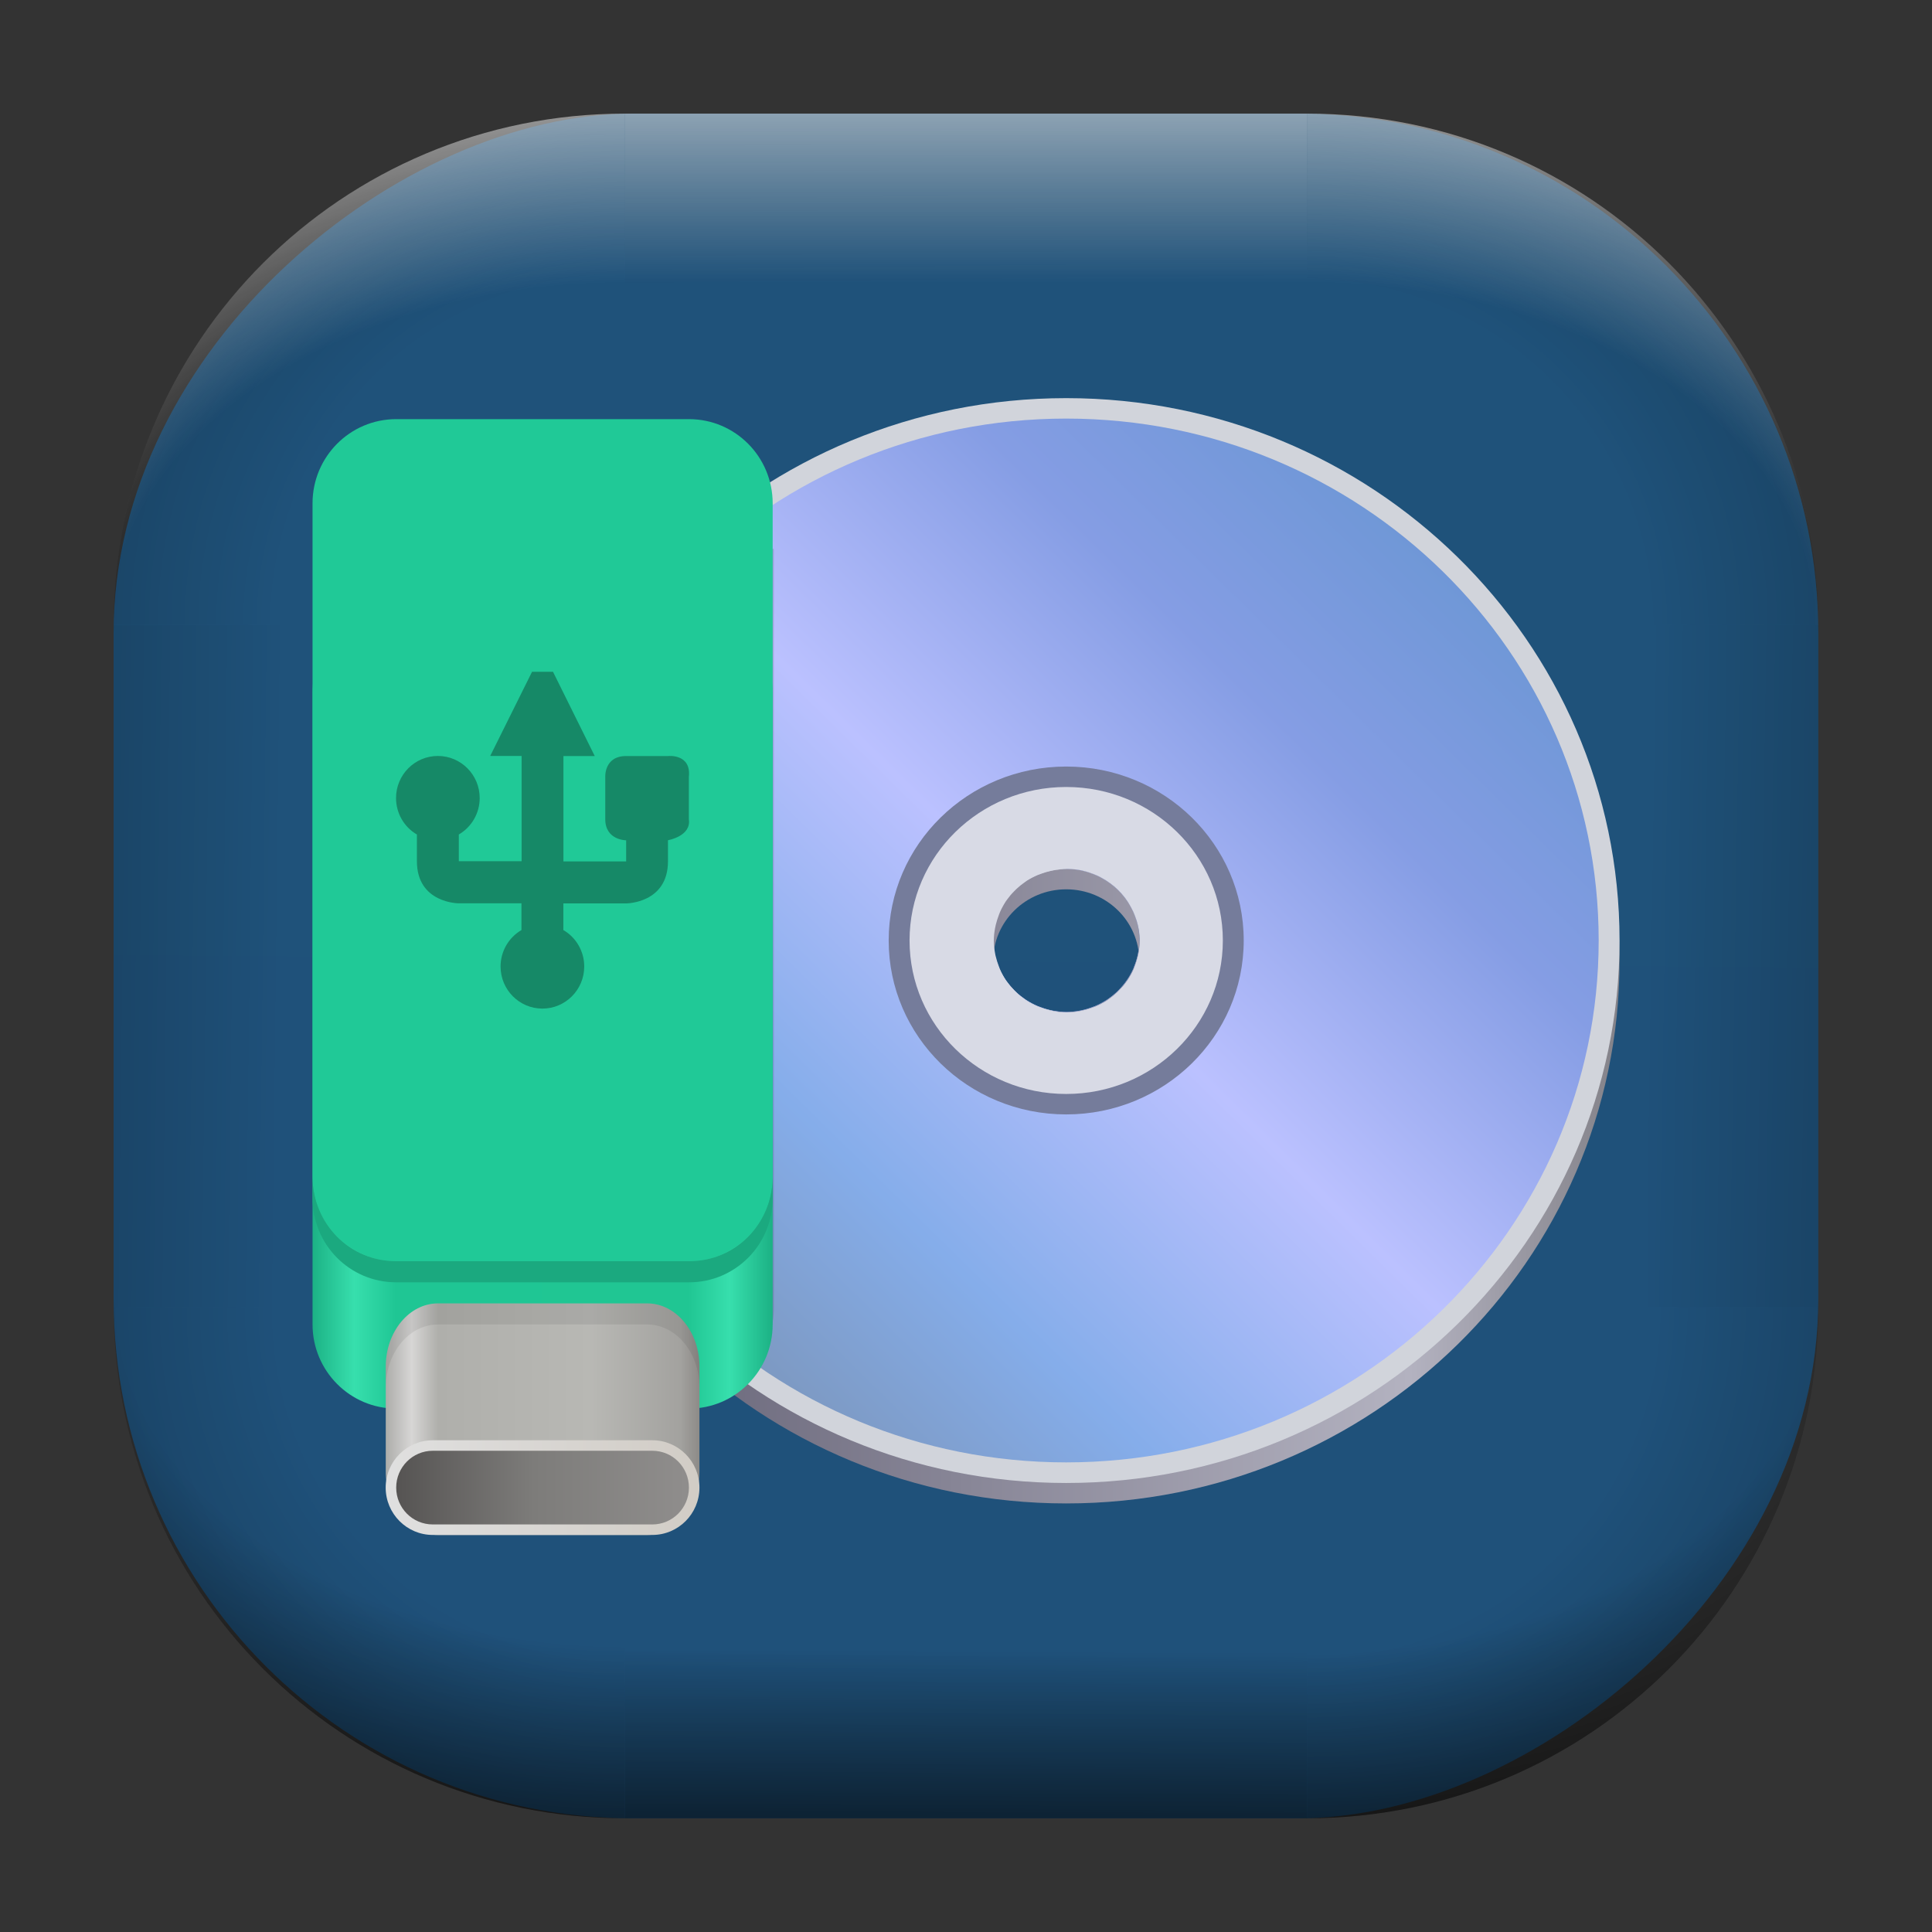 <?xml version="1.0" encoding="UTF-8" standalone="no"?>
<svg
   width="68"
   height="68"
   viewBox="0 0 17.992 17.992"
   version="1.1"
   id="svg1114"
   inkscape:version="1.4 (unknown)"
   sodipodi:docname="1.svg"
   xmlns:inkscape="http://www.inkscape.org/namespaces/inkscape"
   xmlns:sodipodi="http://sodipodi.sourceforge.net/DTD/sodipodi-0.dtd"
   xmlns:xlink="http://www.w3.org/1999/xlink"
   xmlns="http://www.w3.org/2000/svg"
   xmlns:svg="http://www.w3.org/2000/svg"
   xmlns:rdf="http://www.w3.org/1999/02/22-rdf-syntax-ns#"
   xmlns:cc="http://creativecommons.org/ns#"
   xmlns:dc="http://purl.org/dc/elements/1.1/">
  <rect x="0" y="0" width="17.992" height="17.992" fill="#333333" stroke="none"/>
  <style
     type="text/css"
     id="current-color-scheme">.ColorScheme-Highlight { color:#5599ff; }
</style>
  <defs
     id="defs1108">
    <linearGradient
       id="linearGradient12"
       inkscape:collect="always">
      <stop
         style="stop-color:#ffffff;stop-opacity:0;"
         offset="0"
         id="stop10" />
      <stop
         id="stop11"
         offset="0.659"
         style="stop-color:#ffffff;stop-opacity:0" />
      <stop
         style="stop-color:#ffffff;stop-opacity:1;"
         offset="1"
         id="stop12" />
    </linearGradient>
    <linearGradient
       id="linearGradient9"
       inkscape:collect="always">
      <stop
         style="stop-color:#000000;stop-opacity:0;"
         offset="0"
         id="stop1" />
      <stop
         id="stop8"
         offset="0.661"
         style="stop-color:#000000;stop-opacity:0" />
      <stop
         style="stop-color:#000000;stop-opacity:1;"
         offset="1"
         id="stop9" />
    </linearGradient>
    <linearGradient
       id="linearGradient7"
       inkscape:collect="always">
      <stop
         style="stop-color:#000000;stop-opacity:0;"
         offset="0"
         id="stop5" />
      <stop
         id="stop6"
         offset="0.659"
         style="stop-color:#000000;stop-opacity:0" />
      <stop
         style="stop-color:#000000;stop-opacity:1;"
         offset="1"
         id="stop7" />
    </linearGradient>
    <linearGradient
       id="linearGradient4"
       inkscape:collect="always">
      <stop
         style="stop-color:#000000;stop-opacity:0;"
         offset="0"
         id="stop2" />
      <stop
         id="stop3"
         offset="0.671"
         style="stop-color:#000000;stop-opacity:0" />
      <stop
         style="stop-color:#000000;stop-opacity:1;"
         offset="1"
         id="stop4" />
    </linearGradient>
    <linearGradient
       inkscape:collect="always"
       id="linearGradient899">
      <stop
         style="stop-color:#1f527a;stop-opacity:1;"
         offset="0"
         id="stop895" />
      <stop
         style="stop-color:#1f517a;stop-opacity:1;"
         offset="1"
         id="stop897" />
    </linearGradient>
    <linearGradient
       id="linearGradient1167"
       x1="40.752"
       x2="40.752"
       y1="28.508"
       y2="17.206"
       gradientUnits="userSpaceOnUse">
      <stop
         style="stop-color:#84fb6e;stop-opacity:1"
         stop-color="#0ab816"
         offset="0"
         id="stop1163" />
      <stop
         style="stop-color:#0dd41a;stop-opacity:1"
         stop-color="#0cf36c"
         offset="1"
         id="stop1165" />
    </linearGradient>
    <linearGradient
       id="cornerBevel"
       inkscape:collect="always">
      <stop
         style="stop-color:#000000;stop-opacity:0;"
         offset="0"
         id="stop2663" />
      <stop
         id="stop2671"
         offset="0.667"
         style="stop-color:#000000;stop-opacity:0" />
      <stop
         style="stop-color:#000000;stop-opacity:1;"
         offset="1"
         id="stop2661" />
    </linearGradient>
    <linearGradient
       id="bevel"
       inkscape:collect="always">
      <stop
         id="stop2685"
         offset="0"
         style="stop-color:#000000;stop-opacity:1;" />
      <stop
         id="stop2687"
         offset="1"
         style="stop-color:#000000;stop-opacity:0;" />
    </linearGradient>
    <linearGradient
       id="highlightCorner"
       inkscape:collect="always">
      <stop
         style="stop-color:#ffffff;stop-opacity:0;"
         offset="0"
         id="stop2613" />
      <stop
         id="stop2621"
         offset="0.667"
         style="stop-color:#ffffff;stop-opacity:0" />
      <stop
         style="stop-color:#ffffff;stop-opacity:1;"
         offset="1"
         id="stop2611" />
    </linearGradient>
    <linearGradient
       inkscape:collect="always"
       id="highlight">
      <stop
         style="stop-color:#ffffff;stop-opacity:1;"
         offset="0"
         id="stop2921" />
      <stop
         style="stop-color:#ffffff;stop-opacity:0;"
         offset="1"
         id="stop2923" />
    </linearGradient>
    <radialGradient
       inkscape:collect="always"
       xlink:href="#highlightCorner"
       id="radialGradient15"
       gradientUnits="userSpaceOnUse"
       gradientTransform="matrix(0.043,-12.079,17.934,0.064,14.524,-50.374)"
       cx="-4.58"
       cy="-0.502"
       fx="-4.58"
       fy="-0.502"
       r="0.397" />
    <linearGradient
       inkscape:collect="always"
       xlink:href="#highlight"
       id="linearGradient15"
       gradientUnits="userSpaceOnUse"
       x1="-3.845"
       y1="-1.153"
       x2="-3.845"
       y2="-0.895"
       gradientTransform="matrix(6.092,0,0,6.092,32.229,7.154)" />
    <radialGradient
       inkscape:collect="always"
       xlink:href="#linearGradient12"
       id="radialGradient17"
       gradientUnits="userSpaceOnUse"
       gradientTransform="matrix(-0.022,-12.045,-17.968,0.034,1.664,-50.223)"
       cx="-4.575"
       cy="-0.553"
       fx="-4.575"
       fy="-0.553"
       r="0.397" />
    <radialGradient
       inkscape:collect="always"
       xlink:href="#linearGradient7"
       id="radialGradient18"
       gradientUnits="userSpaceOnUse"
       gradientTransform="matrix(0.065,12.1,17.934,-0.096,14.61,64.748)"
       cx="-4.428"
       cy="-0.501"
       fx="-4.428"
       fy="-0.501"
       r="0.397" />
    <linearGradient
       inkscape:collect="always"
       xlink:href="#bevel"
       id="linearGradient18"
       gradientUnits="userSpaceOnUse"
       x1="-3.842"
       y1="-1.451"
       x2="-3.841"
       y2="-1.197"
       gradientTransform="matrix(6.092,0,0,6.092,32.229,-7.154)" />
    <radialGradient
       inkscape:collect="always"
       xlink:href="#linearGradient4"
       id="radialGradient20"
       gradientUnits="userSpaceOnUse"
       gradientTransform="matrix(-0.01,11.991,-17.967,-0.015,1.735,64.306)"
       cx="-4.424"
       cy="-0.55"
       fx="-4.424"
       fy="-0.55"
       r="0.397" />
    <radialGradient
       inkscape:collect="always"
       xlink:href="#cornerBevel"
       id="radialGradient25"
       gradientUnits="userSpaceOnUse"
       gradientTransform="matrix(12.185,0,0,12.185,59.631,10.378)"
       cx="-4.457"
       cy="-0.449"
       fx="-4.457"
       fy="-0.449"
       r="0.397" />
    <linearGradient
       inkscape:collect="always"
       xlink:href="#bevel"
       id="linearGradient25"
       gradientUnits="userSpaceOnUse"
       x1="-3.849"
       y1="-1.146"
       x2="-3.846"
       y2="-0.891"
       gradientTransform="matrix(6.092,0,0,6.092,32.229,7.154)" />
    <radialGradient
       inkscape:collect="always"
       xlink:href="#cornerBevel"
       id="radialGradient29"
       gradientUnits="userSpaceOnUse"
       gradientTransform="matrix(0,-12.185,12.185,0,11.274,-44.428)"
       cx="-4.571"
       cy="-0.487"
       fx="-4.571"
       fy="-0.487"
       r="0.397" />
    <radialGradient
       inkscape:collect="always"
       xlink:href="#cornerBevel"
       id="radialGradient30"
       gradientUnits="userSpaceOnUse"
       gradientTransform="matrix(-12.185,-0.049,0.048,-11.942,-43.502,3.852)"
       cx="-4.534"
       cy="-0.603"
       fx="-4.534"
       fy="-0.603"
       r="0.397" />
    <radialGradient
       inkscape:collect="always"
       xlink:href="#linearGradient9"
       id="radialGradient31"
       gradientUnits="userSpaceOnUse"
       gradientTransform="matrix(0,-12.152,11.979,0,18.476,-48.771)"
       cx="-4.418"
       cy="-0.565"
       fx="-4.418"
       fy="-0.565"
       r="0.397" />
    <linearGradient
       inkscape:collect="always"
       xlink:href="#bevel"
       id="linearGradient34"
       gradientUnits="userSpaceOnUse"
       x1="-3.997"
       y1="-1.222"
       x2="-4"
       y2="-0.967"
       gradientTransform="matrix(6.092,0,0,6.092,17.025,8.05)" />
    <linearGradient
       inkscape:collect="always"
       xlink:href="#bevel"
       id="linearGradient35"
       gradientUnits="userSpaceOnUse"
       x1="-4.092"
       y1="-1.449"
       x2="-4.095"
       y2="-1.197"
       gradientTransform="matrix(6.092,0,0,6.092,16.129,-7.154)" />
    <linearGradient
       inkscape:collect="always"
       xlink:href="#bevel"
       id="linearGradient36"
       gradientUnits="userSpaceOnUse"
       x1="-3.873"
       y1="-1.372"
       x2="-3.877"
       y2="-1.116"
       gradientTransform="matrix(6.092,0,0,6.092,31.333,-8.05)" />
    <linearGradient
       id="paint2_linear_77:3-7"
       x1="79.398"
       y1="-197.844"
       x2="82.901"
       y2="-199.978"
       gradientUnits="userSpaceOnUse"
       gradientTransform="matrix(1.925,0,0,1.731,-40.887,399.617)">
      <stop
         stop-color="#EBFAFF"
         stop-opacity="0.1"
         id="stop29-5-7"
         offset="0"
         style="stop-color:#c3c3c3;stop-opacity:1;" />
      <stop
         offset="1"
         stop-color="#70A9FF"
         stop-opacity="0.5"
         id="stop30-0-1"
         style="stop-color:#05c7ff;stop-opacity:0.8;" />
    </linearGradient>
    <linearGradient
       inkscape:collect="always"
       xlink:href="#linearGradient899"
       id="linearGradient926"
       x1="0.989"
       y1="-9.341"
       x2="16.919"
       y2="-9.225"
       gradientUnits="userSpaceOnUse"
       gradientTransform="translate(-0.926,0.476)" />
    <linearGradient
       id="a"
       gradientUnits="userSpaceOnUse"
       x1="22"
       x2="128"
       y1="67"
       y2="67"
       gradientTransform="matrix(0.131,0,0,0.129,0.16,10.627)">
      <stop
         offset="0"
         stop-color="#5c596d"
         id="stop1-5" />
      <stop
         offset="0.811"
         stop-color="#b3b2c0"
         id="stop2-6" />
      <stop
         offset="1"
         stop-color="#838289"
         id="stop3-2" />
    </linearGradient>
    <linearGradient
       id="b"
       gradientUnits="userSpaceOnUse"
       x1="38"
       x2="120"
       y1="102"
       y2="20"
       gradientTransform="matrix(0.131,0,0,0.129,0.16,10.627)">
      <stop
         offset="0"
         stop-color="#a3b6d1"
         id="stop4-9"
         style="stop-color:#7c97be;stop-opacity:1;" />
      <stop
         offset="0.195"
         stop-color="#a9c5f0"
         id="stop5-1"
         style="stop-color:#85adea;stop-opacity:1;" />
      <stop
         offset="0.451"
         stop-color="#dbdeff"
         id="stop6-2"
         style="stop-color:#bbc1ff;stop-opacity:1;" />
      <stop
         offset="0.707"
         stop-color="#b7c5ef"
         id="stop7-7"
         style="stop-color:#859de4;stop-opacity:1;" />
      <stop
         offset="1"
         stop-color="#8fb2dd"
         id="stop8-0"
         style="stop-color:#6394cf;stop-opacity:1;" />
    </linearGradient>
    <linearGradient
       id="c"
       gradientUnits="userSpaceOnUse"
       x1="3"
       x2="47"
       y1="70"
       y2="70"
       gradientTransform="matrix(0.131,0,0,0.132,0.135,10.583)">
      <stop
         offset="0"
         stop-color="#9a3800"
         id="stop9-9"
         style="stop-color:#1cb285;stop-opacity:1;" />
      <stop
         offset="0.091"
         stop-color="#ed5300"
         id="stop10-3"
         style="stop-color:#37dfad;stop-opacity:1;" />
      <stop
         offset="0.182"
         stop-color="#c64600"
         id="stop11-6"
         style="stop-color:#1fc694;stop-opacity:1;" />
      <stop
         offset="0.818"
         stop-color="#c64600"
         id="stop12-0"
         style="stop-color:#20c693;stop-opacity:1;" />
      <stop
         offset="0.909"
         stop-color="#ed5300"
         id="stop13"
         style="stop-color:#37dfad;stop-opacity:1;" />
      <stop
         offset="1"
         stop-color="#9a3800"
         id="stop14"
         style="stop-color:#1cb285;stop-opacity:1;" />
    </linearGradient>
    <linearGradient
       id="d"
       gradientTransform="matrix(0.164,0,0,0.162,-1.833,5.115)"
       gradientUnits="userSpaceOnUse"
       x1="20"
       x2="44"
       y1="123"
       y2="123">
      <stop
         offset="0"
         stop-color="#adadaa"
         id="stop15" />
      <stop
         offset="0.083"
         stop-color="#d7d6d5"
         id="stop16" />
      <stop
         offset="0.167"
         stop-color="#afafab"
         id="stop17" />
      <stop
         offset="0.655"
         stop-color="#b8b8b4"
         id="stop18" />
      <stop
         offset="0.939"
         stop-color="#a3a29f"
         id="stop19" />
      <stop
         offset="1"
         stop-color="#8d8b88"
         id="stop20" />
    </linearGradient>
    <linearGradient
       id="e"
       gradientTransform="matrix(0.164,0,0,0.149,-1.833,6.813)"
       gradientUnits="userSpaceOnUse"
       x1="19.5"
       x2="44.5"
       y1="128"
       y2="128">
      <stop
         offset="0"
         stop-color="#e0e0e0"
         id="stop21" />
      <stop
         offset="1"
         stop-color="#d1ccc5"
         id="stop22" />
    </linearGradient>
    <linearGradient
       id="f"
       gradientTransform="matrix(0.153,0,0,0.116,-1.483,11.046)"
       gradientUnits="userSpaceOnUse"
       x1="19.5"
       x2="44.5"
       y1="128"
       y2="128">
      <stop
         offset="0"
         stop-color="#545251"
         id="stop23" />
      <stop
         offset="0.471"
         stop-color="#7d7c7a"
         id="stop24" />
      <stop
         offset="1"
         stop-color="#908e8d"
         id="stop25" />
    </linearGradient>
  </defs>
  <sodipodi:namedview
     id="base"
     pagecolor="#e2e2e2"
     bordercolor="#666666"
     borderopacity="1.0"
     inkscape:pageopacity="0"
     inkscape:pageshadow="2"
     inkscape:zoom="9.7248729"
     inkscape:cx="32.545412"
     inkscape:cy="40.051937"
     inkscape:document-units="px"
     inkscape:current-layer="layer1"
     inkscape:document-rotation="0"
     showgrid="false"
     units="px"
     inkscape:window-width="1920"
     inkscape:window-height="996"
     inkscape:window-x="0"
     inkscape:window-y="0"
     inkscape:window-maximized="1"
     inkscape:object-paths="true"
     inkscape:snap-grids="true"
     inkscape:snap-intersection-paths="true"
     inkscape:snap-smooth-nodes="true"
     inkscape:snap-midpoints="true"
     inkscape:showpageshadow="2"
     inkscape:pagecheckerboard="0"
     inkscape:deskcolor="#d1d1d1">
    <inkscape:grid
       id="grid2"
       units="px"
       originx="0"
       originy="0"
       spacingx="0.265"
       spacingy="0.265"
       empcolor="#0099e5"
       empopacity="0.302"
       color="#0099e5"
       opacity="0.149"
       empspacing="5"
       dotted="false"
       gridanglex="30"
       gridanglez="30"
       visible="false" />
  </sodipodi:namedview>
  <g
     inkscape:label="Layer 1"
     inkscape:groupmode="layer"
     id="layer1">
    <g
       id="g918"
       transform="translate(0.476,0.926)">
      <rect
         ry="4.836"
         rx="4.836"
         style="fill:url(#linearGradient926);fill-opacity:1;stroke-width:6.092"
         x="0.132"
         y="-16.457"
         width="15.875"
         height="15.875"
         id="use1056"
         transform="rotate(90)"
         class="ColorScheme-Highlight" />
      <path
         d="m 5.345,0.132 c -2.638,0 -4.762,2.124 -4.762,4.762 H 5.345 Z"
         style="opacity:0.15;fill:url(#radialGradient25);fill-opacity:1;stroke-width:6.092"
         id="path20" />
      <rect
         y="0.132"
         x="5.345"
         height="1.587"
         width="6.35"
         id="rect20"
         style="opacity:0.15;fill:url(#linearGradient25);fill-opacity:1;stroke-width:4.836;stroke-linecap:round;stroke-linejoin:round;paint-order:stroke fill markers" />
      <path
         d="m 0.582,11.245 c 0,2.638 2.124,4.762 4.762,4.762 v -4.762 z"
         style="opacity:0.15;fill:url(#radialGradient29);fill-opacity:1;stroke-width:6.092"
         id="use20" />
      <rect
         y="0.582"
         x="-11.245"
         height="1.587"
         width="6.35"
         id="use21"
         style="opacity:0.15;fill:url(#linearGradient34);fill-opacity:1;stroke-width:4.836;stroke-linecap:round;stroke-linejoin:round;paint-order:stroke fill markers"
         transform="rotate(-90)" />
      <path
         d="m 11.695,16.007 c 2.638,0 4.763,-2.124 4.763,-4.762 h -4.763 z"
         style="opacity:0.15;fill:url(#radialGradient30);fill-opacity:1;stroke-width:6.092"
         id="use22" />
      <rect
         y="-16.007"
         x="-11.695"
         height="1.587"
         width="6.35"
         id="use23"
         style="opacity:0.15;fill:url(#linearGradient35);fill-opacity:1;stroke-width:4.836;stroke-linecap:round;stroke-linejoin:round;paint-order:stroke fill markers"
         transform="scale(-1)" />
      <path
         d="m 16.457,4.895 c 0,-2.638 -2.124,-4.762 -4.763,-4.762 V 4.895 Z"
         style="opacity:0.15;fill:url(#radialGradient31);fill-opacity:1;stroke-width:6.092"
         id="use24" />
      <rect
         y="-16.457"
         x="4.895"
         height="1.587"
         width="6.35"
         id="use25"
         style="opacity:0.15;fill:url(#linearGradient36);fill-opacity:1;stroke-width:4.836;stroke-linecap:round;stroke-linejoin:round;paint-order:stroke fill markers"
         transform="rotate(90)" />
      <path
         d="m 5.345,0.132 c -2.638,0 -4.763,2.124 -4.763,4.762 H 5.345 Z"
         style="opacity:0.5;fill:url(#radialGradient15);fill-opacity:1;stroke-width:6.092"
         id="path14" />
      <rect
         y="0.132"
         x="5.345"
         height="1.587"
         width="6.35"
         id="rect14"
         style="opacity:0.5;fill:url(#linearGradient15);fill-opacity:1;stroke-width:4.836;stroke-linecap:round;stroke-linejoin:round;paint-order:stroke fill markers" />
      <path
         d="m 11.695,0.132 c 2.638,0 4.763,2.124 4.763,4.762 h -4.763 z"
         style="opacity:0.5;fill:url(#radialGradient17);fill-opacity:1;stroke-width:6.092"
         id="use14" />
      <path
         id="path17"
         style="opacity:0.5;fill:url(#radialGradient18);fill-opacity:1;stroke-width:6.092"
         d="m 5.345,16.007 c -2.638,0 -4.763,-2.124 -4.763,-4.763 h 4.763 z" />
      <rect
         style="opacity:0.5;fill:url(#linearGradient18);fill-opacity:1;stroke-width:4.836;stroke-linecap:round;stroke-linejoin:round;paint-order:stroke fill markers"
         id="rect17"
         width="6.35"
         height="1.587"
         x="5.345"
         y="-16.007"
         transform="scale(1,-1)" />
      <path
         id="use17"
         style="opacity:0.5;fill:url(#radialGradient20);fill-opacity:1;stroke-width:6.092"
         d="m 11.695,16.007 c 2.638,0 4.763,-2.124 4.763,-4.763 h -4.763 z" />
    </g>
    <g
       id="g1"
       transform="matrix(0.742,0,0,0.741,2.518,-5.311)">
      <path
         d="m 9.988,12.428 c -3.836,0 -6.945,3.052 -6.945,6.817 0,3.765 3.11,6.817 6.945,6.817 3.836,0 6.945,-3.052 6.945,-6.817 0,-3.765 -3.11,-6.817 -6.945,-6.817 z m 0,5.916 c 0.507,0 0.917,0.403 0.917,0.9 0,0.497 -0.411,0.9 -0.917,0.9 -0.507,0 -0.917,-0.403 -0.917,-0.9 0,-0.497 0.411,-0.9 0.917,-0.9 z m 0,0"
         fill="url(#a)"
         id="path28"
         style="fill:url(#a);stroke-width:0.13" />
      <path
         d="m 9.988,12.171 c -3.836,0 -6.945,3.052 -6.945,6.817 0,3.765 3.11,6.817 6.945,6.817 3.836,0 6.945,-3.052 6.945,-6.817 0,-3.765 -3.11,-6.817 -6.945,-6.817 z m 0,5.908 c 0.511,0 0.926,0.407 0.926,0.909 0,0.502 -0.415,0.909 -0.926,0.909 -0.023,-0.004 -0.046,-0.008 -0.068,-0.013 -0.075,-0.005 -0.15,-0.02 -0.222,-0.044 -0.04,-0.013 -0.08,-0.029 -0.119,-0.048 -0.072,-0.035 -0.139,-0.079 -0.199,-0.131 -0.028,-0.024 -0.053,-0.049 -0.078,-0.076 -0.053,-0.059 -0.098,-0.125 -0.133,-0.195 -0.019,-0.038 -0.036,-0.077 -0.049,-0.117 -0.024,-0.071 -0.039,-0.144 -0.045,-0.218 -0.005,-0.022 -0.01,-0.044 -0.013,-0.067 0.004,-0.023 0.008,-0.045 0.013,-0.067 0.006,-0.074 0.02,-0.147 0.045,-0.218 0.013,-0.04 0.03,-0.078 0.049,-0.117 0.035,-0.07 0.08,-0.137 0.133,-0.195 0.025,-0.027 0.05,-0.052 0.078,-0.076 0.06,-0.052 0.127,-0.096 0.199,-0.131 0.039,-0.019 0.078,-0.035 0.119,-0.048 0.072,-0.024 0.147,-0.038 0.222,-0.044 0.023,-0.005 0.045,-0.009 0.068,-0.013 z m 0,0"
         fill="#d1d4db"
         id="path29"
         style="stroke-width:0.13" />
      <path
         d="m 9.988,12.428 c -3.691,0 -6.683,2.937 -6.683,6.559 0,3.623 2.992,6.559 6.683,6.559 3.691,0 6.683,-2.937 6.683,-6.559 0,-3.623 -2.992,-6.559 -6.683,-6.559 z m 0,5.659 c 0.039,0 0.078,0.003 0.117,0.008 0.002,5.03e-4 0.004,5.03e-4 0.006,0.001 0.038,0.004 0.075,0.012 0.113,0.022 0.002,5.03e-4 0.004,0.001 0.006,0.002 0.037,0.009 0.074,0.022 0.11,0.037 0.035,0.014 0.07,0.031 0.103,0.05 0.003,0.002 0.005,0.003 0.007,0.004 0.033,0.019 0.065,0.04 0.095,0.062 10e-4,5.29e-4 0.002,10e-4 0.002,0.002 10e-4,5.29e-4 0.002,10e-4 0.002,0.002 0.031,0.023 0.06,0.048 0.088,0.075 0.028,0.027 0.053,0.056 0.077,0.086 0.001,5.29e-4 0.002,0.002 0.003,0.002 0,5.29e-4 5.03e-4,0.001 10e-4,0.002 0.023,0.03 0.045,0.061 0.063,0.093 0.002,0.002 0.003,0.004 0.004,0.006 0.019,0.033 0.036,0.067 0.051,0.101 0.014,0.035 0.027,0.071 0.037,0.108 5.02e-4,0.002 0.001,0.004 0.002,0.006 0.01,0.036 0.017,0.073 0.023,0.11 0,0.002 5.03e-4,0.004 5.03e-4,0.005 0.005,0.038 0.008,0.076 0.008,0.115 -5.03e-4,0.115 -0.024,0.228 -0.068,0.334 -0.002,0.005 -0.004,0.011 -0.006,0.017 -0.045,0.102 -0.109,0.196 -0.189,0.276 -0.005,0.005 -0.01,0.01 -0.015,0.015 -0.081,0.078 -0.177,0.141 -0.282,0.185 -0.006,0.002 -0.012,0.004 -0.017,0.006 -0.108,0.043 -0.224,0.066 -0.34,0.066 -0.117,-5.29e-4 -0.232,-0.023 -0.34,-0.067 -0.006,-0.002 -0.011,-0.004 -0.017,-0.006 -0.104,-0.044 -0.2,-0.107 -0.282,-0.185 -0.005,-0.005 -0.01,-0.01 -0.015,-0.015 -0.08,-0.08 -0.144,-0.174 -0.189,-0.277 -0.002,-0.005 -0.004,-0.011 -0.006,-0.017 -0.045,-0.106 -0.068,-0.22 -0.068,-0.334 5.027e-4,-0.115 0.024,-0.228 0.068,-0.334 0.002,-0.005 0.004,-0.011 0.006,-0.017 0.045,-0.102 0.109,-0.196 0.189,-0.276 l 0.015,-0.015 c 0.081,-0.078 0.177,-0.141 0.282,-0.185 0.006,-0.002 0.012,-0.004 0.017,-0.006 0.108,-0.043 0.224,-0.066 0.34,-0.066 z m 0,0"
         id="path30"
         style="fill:url(#b);stroke-width:0.13" />
      <path
         d="m 9.988,16.801 c -1.231,0 -2.228,0.979 -2.228,2.186 0,1.208 0.997,2.186 2.228,2.186 1.231,0 2.228,-0.979 2.228,-2.186 0,-1.208 -0.997,-2.186 -2.228,-2.186 z m 0,1.286 c 0.507,0 0.917,0.403 0.917,0.9 0,0.497 -0.411,0.9 -0.917,0.9 -0.507,0 -0.917,-0.403 -0.917,-0.9 0,-0.497 0.411,-0.9 0.917,-0.9 z m 0,0"
         fill="#757c9b"
         id="path31"
         style="stroke-width:0.13" />
      <path
         d="m 6.317,14.059 c -1.96,1.259 -3.141,3.401 -3.143,5.7 0.004,0.526 0.071,1.049 0.197,1.559 0.421,1.294 1.225,2.419 2.281,3.249 0.391,-0.149 0.667,-0.519 0.667,-0.957 v -9.518 c 0,-0.012 -0.002,-0.023 -0.002,-0.034 z m 0,0"
         fill-opacity="0.129"
         id="path32"
         style="stroke-width:0.13" />
      <path
         d="m 1.579,14.817 h 3.675 c 0.58,0 1.05,0.474 1.05,1.058 v 7.937 c 0,0.584 -0.47,1.058 -1.05,1.058 h -3.675 c -0.58,0 -1.05,-0.474 -1.05,-1.058 v -7.937 c 0,-0.584 0.47,-1.058 1.05,-1.058 z m 0,0"
         id="path33"
         style="fill:url(#c);stroke-width:0.132" />
      <path
         d="m 9.988,17.058 c -1.086,0 -1.966,0.864 -1.966,1.929 0,1.066 0.88,1.929 1.966,1.929 1.086,0 1.966,-0.864 1.966,-1.929 0,-1.066 -0.88,-1.929 -1.966,-1.929 z m 0,1.029 c 0.02,0 0.039,5.3e-4 0.059,0.002 0.005,5.29e-4 0.009,5.29e-4 0.014,10e-4 0.015,0.001 0.03,0.003 0.045,0.004 0.006,0.001 0.011,0.002 0.017,0.002 0.001,5.29e-4 0.002,5.29e-4 0.003,5.29e-4 0.017,0.003 0.034,0.006 0.052,0.009 0.005,10e-4 0.009,0.002 0.013,0.003 0.016,0.004 0.033,0.008 0.05,0.013 0.003,0.001 0.007,0.002 0.01,0.003 0.018,0.005 0.035,0.011 0.053,0.018 0.005,0.002 0.01,0.004 0.016,0.005 0.014,0.005 0.029,0.012 0.044,0.018 0.004,0.002 0.008,0.004 0.012,0.005 0.016,0.007 0.031,0.015 0.047,0.023 5.03e-4,5.29e-4 10e-4,10e-4 0.002,0.002 0.006,0.003 0.011,0.006 0.017,0.009 0.012,0.006 0.024,0.014 0.036,0.021 0.005,0.003 0.01,0.005 0.014,0.009 0.016,0.011 0.032,0.021 0.048,0.033 0,0 5.03e-4,0 5.03e-4,5.29e-4 10e-4,5.29e-4 0.002,0.001 0.003,0.002 0.014,0.01 0.028,0.021 0.041,0.032 0.004,0.004 0.008,0.007 0.013,0.011 0.014,0.013 0.029,0.026 0.042,0.039 0.014,0.014 0.027,0.028 0.04,0.042 0.004,0.004 0.007,0.008 0.011,0.013 0.011,0.013 0.022,0.026 0.033,0.04 5.03e-4,10e-4 10e-4,0.002 0.002,0.003 0,0 0,5.29e-4 5.03e-4,5.29e-4 0.011,0.015 0.022,0.031 0.033,0.047 0.003,0.004 0.006,0.009 0.009,0.014 0.007,0.012 0.014,0.024 0.021,0.036 0.003,0.005 0.006,0.011 0.009,0.017 5.03e-4,5.29e-4 10e-4,0.001 0.002,0.002 0.008,0.015 0.016,0.03 0.023,0.046 0.002,0.004 0.004,0.008 0.006,0.012 0.006,0.014 0.012,0.028 0.018,0.043 0.002,0.005 0.004,0.01 0.006,0.016 0.007,0.017 0.012,0.034 0.018,0.051 5.03e-4,0.003 0.002,0.006 0.003,0.01 0.005,0.016 0.009,0.032 0.013,0.048 5.02e-4,0.004 0.002,0.009 0.003,0.013 0.004,0.017 0.007,0.034 0.01,0.051 0,5.03e-4 0,0.002 5.03e-4,0.002 5.02e-4,0.005 10e-4,0.011 0.002,0.017 0.002,0.014 0.004,0.029 0.005,0.044 5.03e-4,0.004 5.03e-4,0.009 0.001,0.013 0.002,0.02 0.002,0.039 0.002,0.058 -5.03e-4,0.053 -0.006,0.106 -0.016,0.158 -0.003,0.014 -0.006,0.028 -0.009,0.041 -0.01,0.041 -0.022,0.08 -0.037,0.119 -0.005,0.013 -0.009,0.025 -0.014,0.037 -0.021,0.049 -0.047,0.095 -0.076,0.139 -0.005,0.007 -0.011,0.015 -0.016,0.022 -0.026,0.037 -0.055,0.071 -0.087,0.103 -0.01,0.011 -0.021,0.021 -0.031,0.031 -0.033,0.031 -0.069,0.06 -0.105,0.085 -0.008,0.005 -0.015,0.011 -0.022,0.016 -0.045,0.029 -0.092,0.053 -0.141,0.074 -0.013,0.005 -0.026,0.009 -0.038,0.014 -0.04,0.015 -0.08,0.027 -0.121,0.036 -0.014,0.004 -0.028,0.006 -0.042,0.009 -0.053,0.01 -0.107,0.015 -0.161,0.016 -0.054,-5.29e-4 -0.108,-0.005 -0.161,-0.016 -0.014,-0.003 -0.028,-0.005 -0.042,-0.009 -0.041,-0.009 -0.082,-0.022 -0.121,-0.036 -0.013,-0.004 -0.026,-0.009 -0.038,-0.014 -0.05,-0.021 -0.097,-0.046 -0.141,-0.074 -0.008,-0.005 -0.015,-0.011 -0.022,-0.016 -0.037,-0.026 -0.073,-0.054 -0.105,-0.085 -0.011,-0.01 -0.021,-0.021 -0.031,-0.031 -0.032,-0.033 -0.061,-0.067 -0.087,-0.103 -0.006,-0.007 -0.011,-0.015 -0.016,-0.022 -0.029,-0.044 -0.054,-0.09 -0.075,-0.139 -0.005,-0.013 -0.01,-0.025 -0.014,-0.037 -0.015,-0.039 -0.027,-0.079 -0.037,-0.119 -0.004,-0.014 -0.007,-0.028 -0.009,-0.042 -0.01,-0.052 -0.015,-0.105 -0.016,-0.158 5.027e-4,-0.053 0.006,-0.106 0.016,-0.158 0.003,-0.014 0.006,-0.028 0.009,-0.042 0.01,-0.04 0.022,-0.08 0.037,-0.119 0.005,-0.012 0.009,-0.025 0.014,-0.037 0.021,-0.048 0.046,-0.094 0.075,-0.139 0.005,-0.007 0.011,-0.014 0.016,-0.022 0.026,-0.036 0.055,-0.071 0.087,-0.103 0.01,-0.01 0.02,-0.021 0.031,-0.031 0.033,-0.031 0.068,-0.059 0.105,-0.085 0.007,-0.005 0.014,-0.011 0.022,-0.016 0.045,-0.029 0.092,-0.053 0.141,-0.074 0.012,-0.004 0.025,-0.009 0.038,-0.014 0.039,-0.015 0.08,-0.027 0.121,-0.036 0.014,-0.004 0.028,-0.006 0.042,-0.009 0.053,-0.01 0.107,-0.015 0.161,-0.016 z m 0,0"
         fill="#d8dae5"
         id="path34"
         style="stroke-width:0.13" />
      <path
         d="m 1.579,12.435 h 3.675 c 0.58,0 1.05,0.474 1.05,1.058 v 8.467 c 0,0.584 -0.47,1.058 -1.05,1.058 h -3.675 c -0.58,0 -1.05,-0.474 -1.05,-1.058 v -8.467 c 0,-0.584 0.47,-1.058 1.05,-1.058 z m 0,0"
         id="path35"
         style="fill:#20c997;stroke-width:0.132" />
      <path
         d="m 2.104,23.548 h 2.625 c 0.362,0 0.656,0.356 0.656,0.794 v 1.323 c 0,0.438 -0.294,0.794 -0.656,0.794 H 2.104 c -0.362,0 -0.656,-0.356 -0.656,-0.794 v -1.323 c 0,-0.438 0.294,-0.794 0.656,-0.794 z m 0,0"
         fill="url(#d)"
         id="path36"
         style="fill:url(#d);stroke-width:0.132" />
      <path
         d="m 2.038,25.268 h 2.756 c 0.326,0 0.591,0.267 0.591,0.595 0,0.329 -0.265,0.595 -0.591,0.595 H 2.038 c -0.326,0 -0.591,-0.267 -0.591,-0.595 0,-0.329 0.265,-0.595 0.591,-0.595 z m 0,0"
         fill="url(#e)"
         id="path37"
         style="fill:url(#e);stroke-width:0.132" />
      <path
         d="m 2.038,25.4 h 2.756 c 0.254,0 0.459,0.207 0.459,0.463 0,0.256 -0.206,0.463 -0.459,0.463 H 2.038 c -0.254,0 -0.459,-0.207 -0.459,-0.463 0,-0.256 0.206,-0.463 0.459,-0.463 z m 0,0"
         fill="url(#f)"
         id="path38"
         style="fill:url(#f);stroke-width:0.132" />
      <path
         d="M 3.547,15.61 H 3.284 l -0.525,1.058 h 0.394 v 1.323 H 2.365 v -0.336 c 0.162,-0.095 0.262,-0.269 0.262,-0.458 0,-0.292 -0.235,-0.529 -0.525,-0.529 -0.29,0 -0.525,0.237 -0.525,0.529 0,0.189 0.1,0.364 0.262,0.458 v 0.336 c 0,0.529 0.525,0.529 0.525,0.529 h 0.787 v 0.336 c -0.162,0.095 -0.262,0.269 -0.262,0.458 0,0.292 0.235,0.529 0.525,0.529 0.29,0 0.525,-0.237 0.525,-0.529 0,-0.189 -0.1,-0.364 -0.262,-0.458 V 18.521 H 4.465 c 0,0 0.525,0 0.525,-0.529 v -0.265 c 0,0 0.295,-0.05 0.262,-0.265 V 16.933 C 5.285,16.636 4.99,16.669 4.99,16.669 H 4.465 c -0.279,0 -0.262,0.265 -0.262,0.265 v 0.529 c 0,0.265 0.262,0.265 0.262,0.265 v 0.265 H 3.678 V 16.669 H 4.071 Z m 0,0"
         fill="#dd4e00"
         id="path39"
         style="fill:#168967;stroke-width:0.132" />
      <path
         d="m 0.529,21.96 v 0.265 c 0,0.587 0.468,1.058 1.05,1.058 h 3.675 c 0.582,0 1.05,-0.472 1.05,-1.058 v -0.265 c 0,0.587 -0.468,1.058 -1.05,1.058 h -3.675 c -0.582,0 -1.05,-0.472 -1.05,-1.058 z m 0,0"
         id="path40"
         style="fill:#1ba97f;stroke-width:0.132" />
      <path
         d="m 2.104,23.548 c -0.363,0 -0.656,0.354 -0.656,0.794 v 0.265 c 0,-0.44 0.293,-0.794 0.656,-0.794 h 2.625 c 0.363,0 0.656,0.354 0.656,0.794 v -0.265 c 0,-0.44 -0.293,-0.794 -0.656,-0.794 z m 0,0"
         fill-opacity="0.078"
         id="path41"
         style="stroke-width:0.132" />
    </g>
  </g>
</svg>
